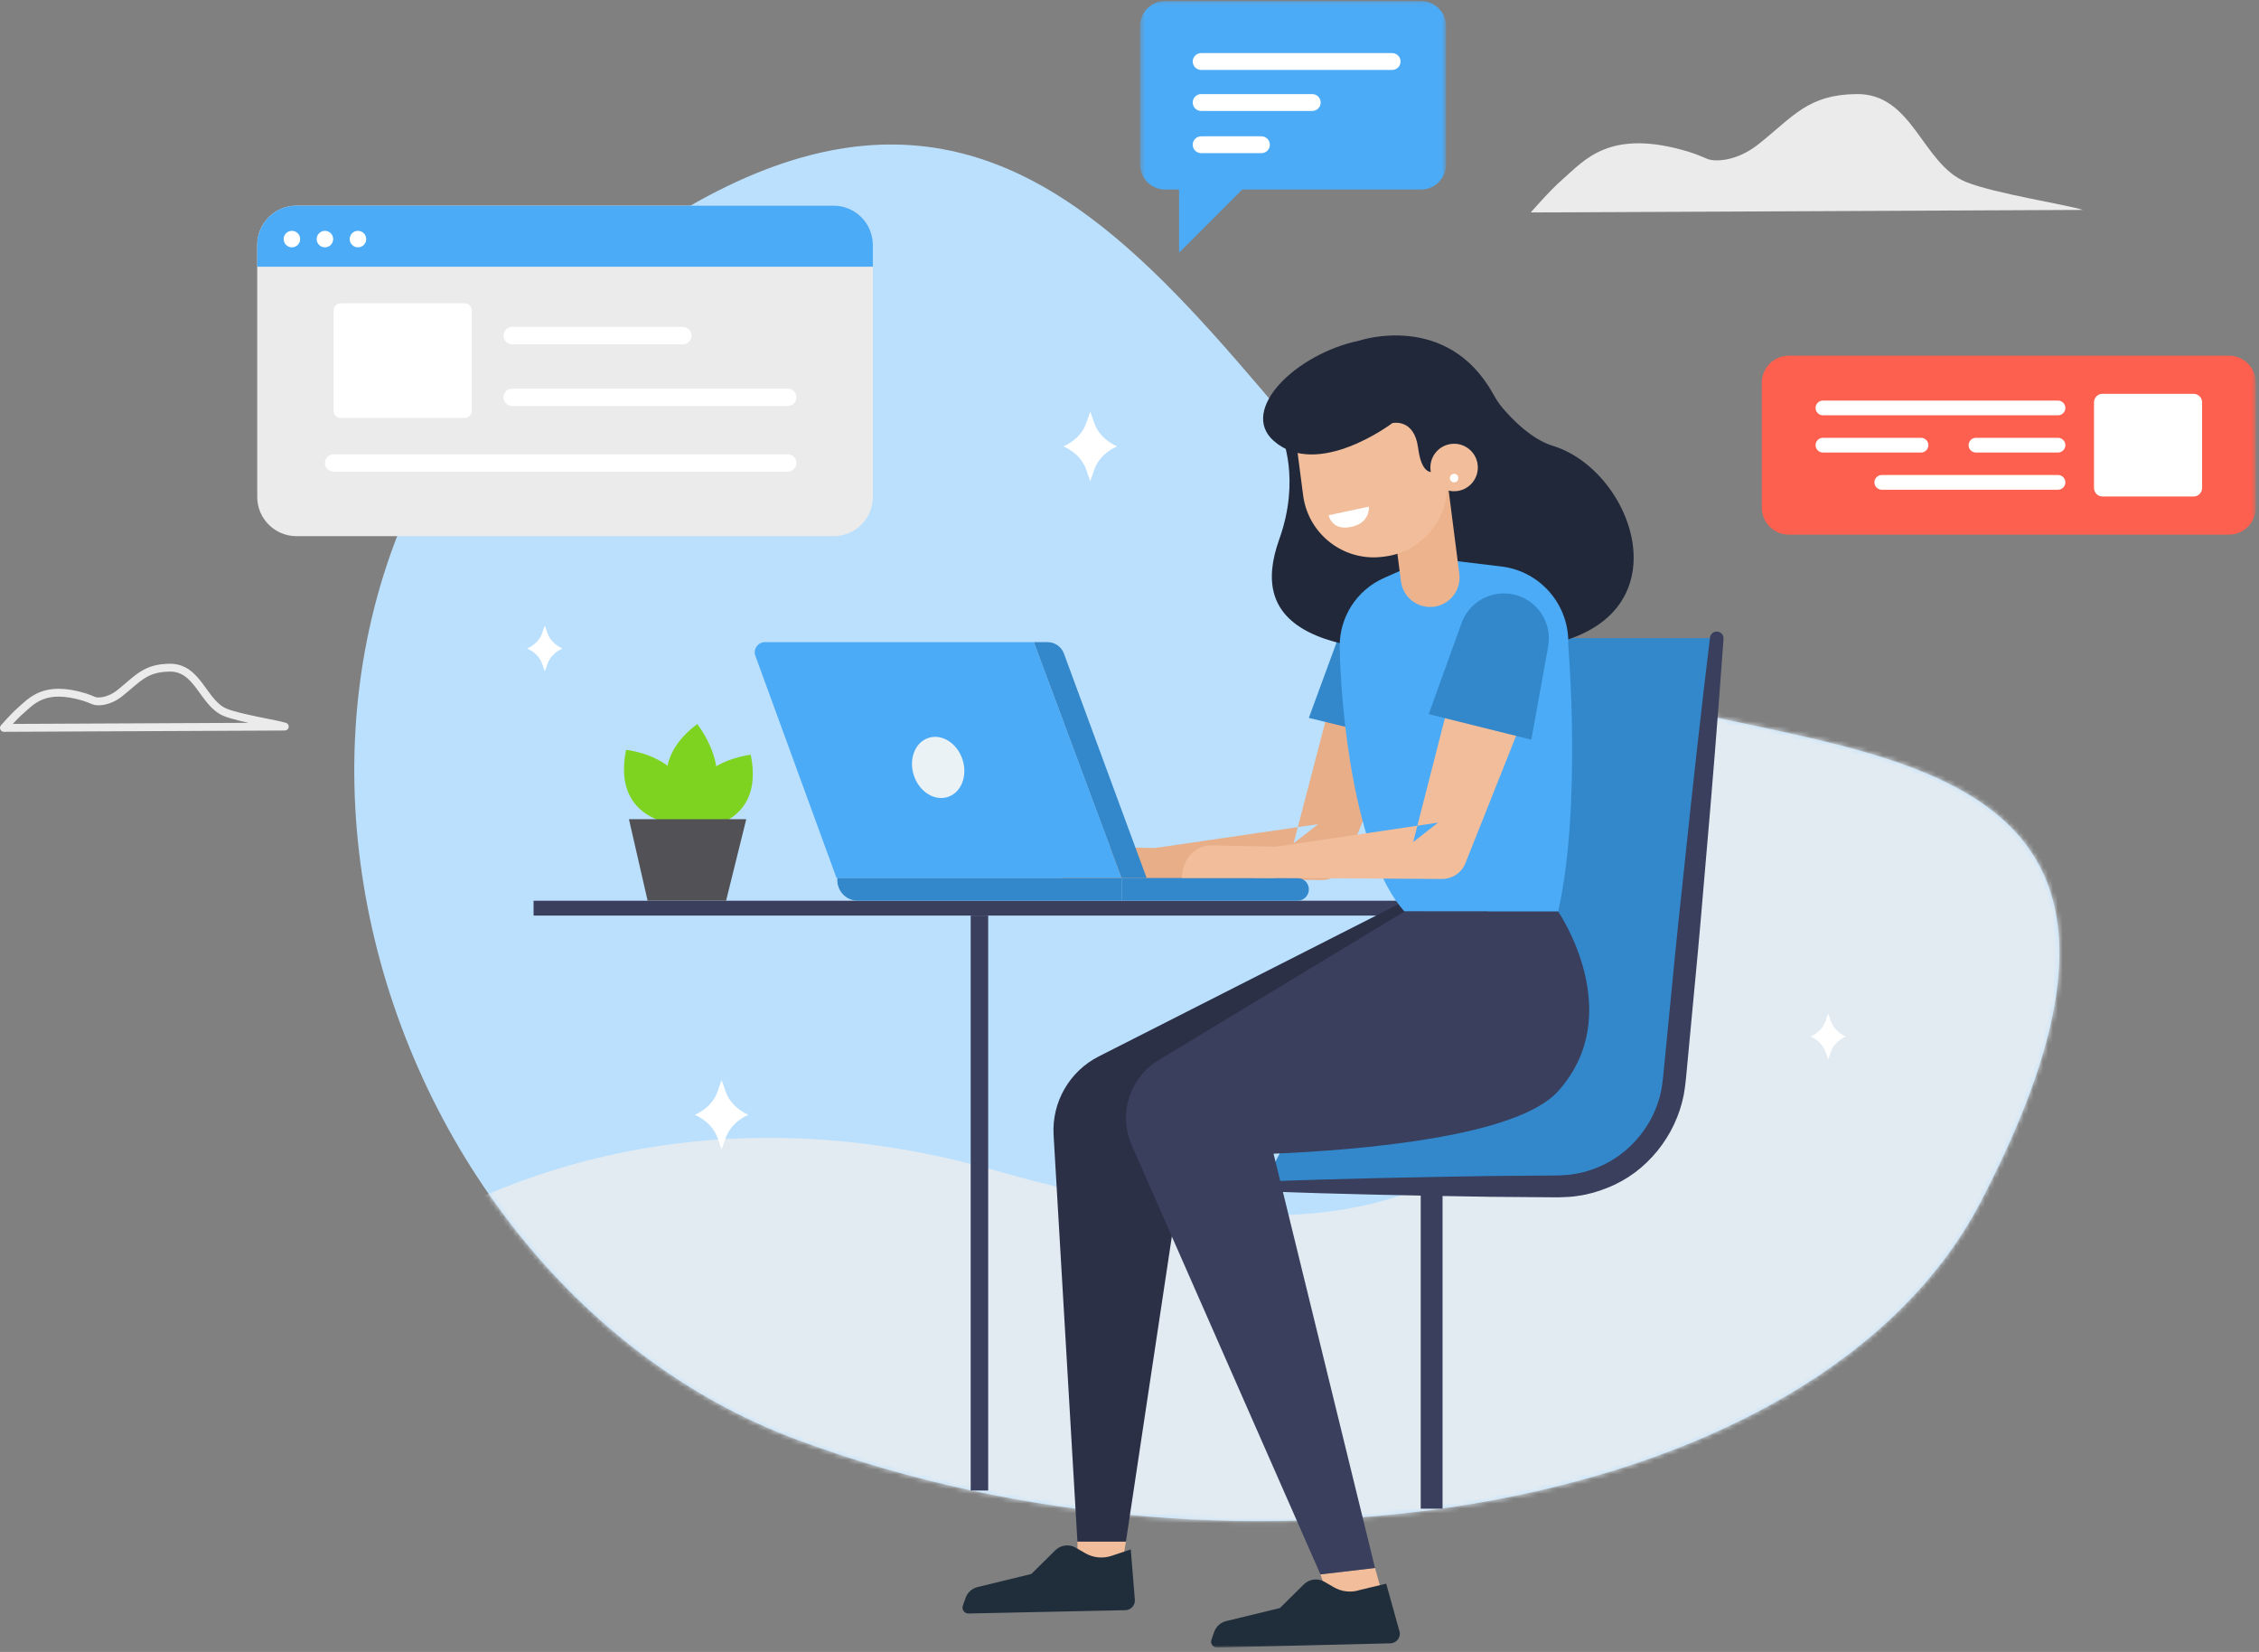 <?xml version="1.0" encoding="UTF-8"?>
<svg width="465px" height="340px" viewBox="0 0 465 340" version="1.1" xmlns="http://www.w3.org/2000/svg" xmlns:xlink="http://www.w3.org/1999/xlink">
    <rect x="0" y="0" width="465" height="340" fill="#808080" stroke="none"/>
    <!-- Generator: sketchtool 52.5 (67469) - http://www.bohemiancoding.com/sketch -->
    <title>C314CB7A-CE70-4A59-B808-7E13B26659B0</title>
    <desc>Created with sketchtool.</desc>
    <defs>
        <path d="M56.177,22.345 C-39.783,91.342 0.009,233.096 91.967,267.378 C183.924,301.662 302.236,282.294 335.53,218.61 C392.42,109.783 285.337,131.601 243.638,106.389 C195.286,77.156 166.791,0.795 111.348,0.795 C95.518,0.795 77.491,7.02 56.177,22.345" id="path-1"></path>
        <polygon id="path-3" points="0.369 0.108 63.366 0.108 63.366 51.929 0.369 51.929"></polygon>
        <polygon id="path-5" points="0 338.997 464.358 338.997 464.358 0.108 0 0.108"></polygon>
    </defs>
    <g id="Page-1" stroke="none" stroke-width="1" fill="none" fill-rule="evenodd">
        <g id="Desktop-1" transform="translate(-90, -229)">
            <g id="workspace-1" transform="translate(73, 144)">
                <g id="Group-90" transform="translate(17, 85)">
                    <path d="M315.732,135.336 C253.573,97.756 224.231,-17.707 128.27,51.29 C32.311,120.287 72.102,262.043 164.061,296.323 C256.017,330.607 374.329,311.241 407.622,247.553 C464.514,138.728 357.43,160.546 315.732,135.336" id="Fill-1" fill="#BBE0FD"></path>
                    <g id="Group-5" transform="translate(72.093, 28.946)">
                        <mask id="mask-2" fill="white">
                            <use xlink:href="#path-1"></use>
                        </mask>
                        <g id="Clip-4"></g>
                        <path d="M-8.515,239.973 C-8.515,239.973 44.495,186.796 133.03,212.028 C221.566,237.261 273.693,215.628 262.699,81.912 C262.699,81.912 387.138,99.284 371.184,187.746 C351.822,295.103 101.901,336.072 -8.515,239.973" id="Fill-3" fill="#E2EBF2" mask="url(#mask-2)"></path>
                    </g>
                    <g id="Group-89" transform="translate(0, 0.095)">
                        <path d="M179.672,50.313 L179.672,102.172 C179.672,106.644 176.044,110.258 171.574,110.258 L61.045,110.258 C56.573,110.258 52.947,106.644 52.947,102.172 L52.947,50.313 C52.947,45.841 56.573,42.226 61.045,42.226 L171.574,42.226 C176.044,42.226 179.672,45.841 179.672,50.313" id="Fill-6" fill="#EBEBEB"></path>
                        <path d="M179.672,50.313 L179.672,54.801 L52.947,54.801 L52.947,50.313 C52.947,45.841 56.573,42.226 61.045,42.226 L171.574,42.226 C176.044,42.226 179.672,45.841 179.672,50.313" id="Fill-8" fill="#4CABF6"></path>
                        <path d="M61.787,49.112 C61.787,50.052 61.026,50.811 60.089,50.811 C59.152,50.811 58.391,50.052 58.391,49.112 C58.391,48.173 59.152,47.414 60.089,47.414 C61.026,47.414 61.787,48.173 61.787,49.112" id="Fill-10" fill="#FFFFFF"></path>
                        <path d="M68.582,49.112 C68.582,50.052 67.823,50.811 66.884,50.811 C65.947,50.811 65.186,50.052 65.186,49.112 C65.186,48.173 65.947,47.414 66.884,47.414 C67.823,47.414 68.582,48.173 68.582,49.112" id="Fill-12" fill="#FFFFFF"></path>
                        <path d="M75.379,49.112 C75.379,50.052 74.619,50.811 73.68,50.811 C72.742,50.811 71.982,50.052 71.982,49.112 C71.982,48.173 72.742,47.414 73.68,47.414 C74.619,47.414 75.379,48.173 75.379,49.112" id="Fill-14" fill="#FFFFFF"></path>
                        <path d="M95.616,85.929 L70.17,85.929 C69.34,85.929 68.667,85.255 68.667,84.426 L68.667,63.822 C68.667,62.991 69.34,62.319 70.17,62.319 L95.616,62.319 C96.447,62.319 97.119,62.991 97.119,63.822 L97.119,84.426 C97.119,85.255 96.447,85.929 95.616,85.929" id="Fill-16" fill="#FFFFFF"></path>
                        <path d="M162.149,96.976 L68.673,96.976 C67.685,96.976 66.885,96.175 66.885,95.187 C66.885,94.197 67.685,93.396 68.673,93.396 L162.149,93.396 C163.136,93.396 163.936,94.197 163.936,95.187 C163.936,96.175 163.136,96.976 162.149,96.976" id="Fill-18" fill="#FFFFFF"></path>
                        <path d="M162.149,83.465 L105.438,83.465 C104.451,83.465 103.65,82.664 103.65,81.674 C103.65,80.686 104.451,79.886 105.438,79.886 L162.149,79.886 C163.136,79.886 163.936,80.686 163.936,81.674 C163.936,82.664 163.136,83.465 162.149,83.465" id="Fill-20" fill="#FFFFFF"></path>
                        <path d="M140.563,70.77 L105.439,70.77 C104.452,70.77 103.651,69.969 103.651,68.981 C103.651,67.991 104.452,67.19 105.439,67.19 L140.563,67.19 C141.551,67.19 142.351,67.991 142.351,68.981 C142.351,69.969 141.551,70.77 140.563,70.77" id="Fill-22" fill="#FFFFFF"></path>
                        <path d="M0.81,149.715 C0.81,149.715 2.875,147.34 4.14,146.251 C6.418,144.289 9.034,140.823 17.393,143.377 C18.042,143.577 18.671,143.84 19.296,144.105 C20.033,144.417 22.317,144.424 24.654,142.569 C28.369,139.617 29.822,137.39 34.911,137.32 C40.834,137.241 41.764,144.626 46.367,146.518 C49.296,147.721 57.022,148.916 58.621,149.45 L0.81,149.715 Z" id="Stroke-24" stroke="#EBEBEB" stroke-width="1.618" stroke-linecap="round" stroke-linejoin="round"></path>
                        <path d="M315.091,43.633 C315.091,43.633 319.15,38.961 321.639,36.821 C326.119,32.966 331.258,26.151 347.693,31.173 C348.969,31.565 350.206,32.082 351.437,32.603 C352.886,33.218 357.374,33.233 361.97,29.583 C369.273,23.78 372.129,19.402 382.136,19.265 C393.779,19.108 395.61,33.629 404.658,37.346 C410.418,39.71 425.61,42.061 428.751,43.108 L315.091,43.633 Z" id="Fill-26" fill="#EBEBEB"></path>
                        <path d="M225.262,87.022 L224.422,84.617 L223.582,87.022 C222.875,89.051 221.192,90.764 218.916,91.775 C221.192,92.787 222.875,94.498 223.582,96.528 L224.422,98.934 L225.262,96.528 C225.97,94.498 227.652,92.787 229.928,91.775 C227.652,90.764 225.97,89.051 225.262,87.022" id="Fill-28" fill="#FFFFFF"></path>
                        <path d="M149.379,224.597 L148.539,222.19 L147.7,224.597 C146.991,226.625 145.31,228.337 143.033,229.35 C145.31,230.36 146.991,232.073 147.7,234.101 L148.539,236.509 L149.379,234.101 C150.088,232.073 151.767,230.36 154.045,229.35 C151.767,228.337 150.088,226.625 149.379,224.597" id="Fill-30" fill="#FFFFFF"></path>
                        <path d="M376.877,210.101 L376.322,208.514 L375.769,210.101 C375.302,211.439 374.193,212.57 372.69,213.237 C374.193,213.904 375.302,215.035 375.769,216.374 L376.322,217.961 L376.877,216.374 C377.344,215.035 378.452,213.904 379.955,213.237 C378.452,212.57 377.344,211.439 376.877,210.101" id="Fill-32" fill="#FFFFFF"></path>
                        <path d="M112.703,130.239 L112.148,128.652 L111.594,130.239 C111.127,131.577 110.017,132.708 108.516,133.375 C110.017,134.042 111.127,135.173 111.594,136.511 L112.148,138.099 L112.703,136.511 C113.169,135.173 114.28,134.042 115.781,133.375 C114.28,132.708 113.169,131.577 112.703,130.239" id="Fill-34" fill="#FFFFFF"></path>
                        <g id="Group-38" transform="translate(234.302, 0)">
                            <mask id="mask-4" fill="white">
                                <use xlink:href="#path-3"></use>
                            </mask>
                            <g id="Clip-37"></g>
                            <path d="M58.17,0.108 L5.565,0.108 C2.696,0.108 0.369,2.427 0.369,5.296 L0.369,33.73 C0.369,36.6 2.696,38.919 5.565,38.919 L8.397,38.919 L8.397,51.929 L21.401,38.919 L58.17,38.919 C61.039,38.919 63.366,36.6 63.366,33.73 L63.366,5.296 C63.366,2.427 61.039,0.108 58.17,0.108" id="Fill-36" fill="#4CABF6" mask="url(#mask-4)"></path>
                        </g>
                        <path d="M247.25,27.96 L259.661,27.96 C260.618,27.96 261.395,28.737 261.395,29.695 C261.395,30.652 260.618,31.428 259.661,31.428 L247.25,31.428 C246.293,31.428 245.517,30.652 245.517,29.695 C245.517,28.737 246.293,27.96 247.25,27.96" id="Fill-39" fill="#FFFFFF"></path>
                        <path d="M247.25,19.274 L270.118,19.274 C271.077,19.274 271.852,20.052 271.852,21.009 C271.852,21.967 271.077,22.742 270.118,22.742 L247.25,22.742 C246.293,22.742 245.517,21.967 245.517,21.009 C245.517,20.052 246.293,19.274 247.25,19.274" id="Fill-41" fill="#FFFFFF"></path>
                        <path d="M247.25,10.833 L286.565,10.833 C287.523,10.833 288.298,11.61 288.298,12.565 C288.298,13.525 287.523,14.3 286.565,14.3 L247.25,14.3 C246.293,14.3 245.517,13.525 245.517,12.565 C245.517,11.61 246.293,10.833 247.25,10.833" id="Fill-43" fill="#FFFFFF"></path>
                        <path d="M259.861,244.087 L320.776,244.087 C333,244.087 343.264,234.883 344.598,222.724 L353.382,131.247 L292.5,131.247 L291.258,184.288 L259.861,244.087 Z" id="Fill-45" fill="#3388CB"></path>
                        <path d="M259.861,243.101 C275.511,242.473 291.159,242.197 306.808,241.945 L318.545,241.853 C319.493,241.831 320.567,241.869 321.413,241.797 C322.301,241.77 323.183,241.698 324.053,241.535 C325.805,241.276 327.51,240.76 329.13,240.064 C335.667,237.325 340.597,231.21 341.963,224.284 C342.275,222.649 342.431,220.601 342.624,218.669 L343.197,212.827 L344.342,201.143 C345.077,193.351 345.932,185.572 346.755,177.788 C348.384,162.221 350.104,146.66 351.991,131.114 C352.085,130.348 352.78,129.802 353.546,129.894 C354.289,129.984 354.824,130.644 354.774,131.381 C353.665,147.006 352.393,162.614 351.029,178.215 C350.356,186.016 349.715,193.82 348.952,201.611 L347.851,213.305 L347.303,219.151 C347.105,221.113 346.998,222.974 346.598,225.191 C344.982,233.645 338.976,241.2 330.929,244.354 C328.945,245.169 326.865,245.76 324.74,246.043 C323.68,246.218 322.613,246.292 321.544,246.308 C320.436,246.368 319.551,246.312 318.545,246.319 L306.808,246.227 C291.159,245.977 275.511,245.699 259.861,245.073 C259.317,245.05 258.895,244.592 258.917,244.045 C258.937,243.53 259.355,243.122 259.861,243.101" id="Fill-47" fill="#393F5C"></path>
                        <path d="M294.693,245.814 L294.693,310.418" id="Stroke-49" stroke="#393F5C" stroke-width="4.493"></path>
                        <mask id="mask-6" fill="white">
                            <use xlink:href="#path-5"></use>
                        </mask>
                        <g id="Clip-52"></g>
                        <polygon id="Fill-51" fill="#393F5C" mask="url(#mask-6)" points="109.834 188.345 306.193 188.345 306.193 185.291 109.834 185.291"></polygon>
                        <polygon id="Fill-53" fill="#F1BD9A" mask="url(#mask-6)" points="283.036 322.614 285.122 330.089 274.975 333.165 271.803 323.936"></polygon>
                        <polygon id="Fill-54" fill="#F1BD9A" mask="url(#mask-6)" points="221.78 317.189 221.78 323.19 230.763 323.19 231.765 317.189"></polygon>
                        <path d="M290.777,143.581 L277.209,177.087 L276.908,177.832 C276.101,179.826 274.167,181.031 272.141,181.022 L233.507,180.744 C231.942,180.733 230.686,179.457 230.697,177.893 C230.708,176.476 231.757,175.311 233.117,175.113 L271.348,169.528 L266.28,173.461 L275.414,138.483 C276.546,134.148 280.978,131.552 285.311,132.682 C289.644,133.815 292.241,138.249 291.109,142.585 C291.022,142.912 290.9,143.274 290.777,143.581" id="Fill-55" fill="#E7AE88" mask="url(#mask-6)"></path>
                        <path d="M237.704,174.444 L224.511,174.172 C221.248,174.172 218.603,177.117 218.603,180.752 L237.871,180.752 L237.704,174.444 Z" id="Fill-56" fill="#E7AE88" mask="url(#mask-6)"></path>
                        <path d="M269.415,147.659 L290.542,152.82 L294.008,133.984 C294.938,128.92 291.416,124.108 286.234,123.36 C281.875,122.73 277.666,125.204 276.17,129.276 L269.415,147.659 Z" id="Fill-57" fill="#3388CB" mask="url(#mask-6)"></path>
                        <path d="M291.258,184.288 L226.17,217.334 C220.129,220.4 216.479,226.76 216.876,233.525 L221.78,317.189 L231.765,317.189 L245.239,227.672 L295.913,192.074 L291.258,184.288 Z" id="Fill-58" fill="#2B3047" mask="url(#mask-6)"></path>
                        <path d="M279.771,70.019 C279.771,70.019 297.86,63.866 307.363,81.004 C307.913,81.999 308.518,82.956 309.254,83.827 C311.186,86.107 315.207,90.306 319.644,91.668 C337.248,97.072 348.386,130.373 313.349,133.335 C269.502,137.045 257.051,128.393 263.323,110.906 C267.797,98.433 263.803,89.581 263.803,89.581 L279.771,70.019 Z" id="Fill-59" fill="#21283A" mask="url(#mask-6)"></path>
                        <path d="M294.211,114.711 L284.853,118.879 C279.279,121.358 275.703,126.906 275.775,133.008 C275.921,145.302 278.707,175.826 289.089,187.509 L320.734,187.509 C325.633,165.88 322.809,132.644 322.809,132.644 C323.126,124.496 317.137,117.469 309.042,116.495 L294.211,114.711 Z" id="Fill-60" fill="#4CABF6" mask="url(#mask-6)"></path>
                        <path d="M295.082,124.792 C291.786,125.174 288.794,122.834 288.372,119.539 L285.799,99.419 L297.834,98.018 L300.392,118.001 C300.821,121.35 298.431,124.402 295.082,124.792" id="Fill-61" fill="#ECB38C" mask="url(#mask-6)"></path>
                        <path d="M285.143,114.435 L284.662,114.498 C276.64,115.544 269.29,109.886 268.243,101.86 L265.957,84.327 L295.49,80.476 L297.776,98.008 C298.821,106.034 293.165,113.387 285.143,114.435" id="Fill-62" fill="#F1BD9A" mask="url(#mask-6)"></path>
                        <path d="M298.733,91.274 L296.215,96.499 C296.215,96.499 292.859,99.408 291.909,92.1 C291.104,85.909 286.61,86.984 286.61,86.984 C286.61,86.984 271.222,98.631 262.183,90.639 C255.05,84.332 266.579,72.788 279.77,70.018 L297.076,77.582 L298.733,91.274 Z" id="Fill-63" fill="#21283A" mask="url(#mask-6)"></path>
                        <path d="M294.47,96.711 C294.794,99.391 297.227,101.299 299.906,100.976 C302.584,100.651 304.493,98.217 304.168,95.538 C303.844,92.858 301.411,90.95 298.732,91.273 C296.054,91.598 294.145,94.032 294.47,96.711" id="Fill-64" fill="#F1BD9A" mask="url(#mask-6)"></path>
                        <path d="M298.446,98.41 C298.504,98.893 298.942,99.236 299.425,99.178 C299.908,99.12 300.25,98.68 300.192,98.197 C300.135,97.716 299.695,97.371 299.214,97.431 C298.731,97.488 298.388,97.927 298.446,98.41" id="Fill-65" fill="#FFFFFF" mask="url(#mask-6)"></path>
                        <path d="M273.488,105.947 L281.777,104.181 C281.777,104.181 282.175,107.784 277.637,108.435 C274.054,108.949 273.488,105.947 273.488,105.947" id="Fill-66" fill="#FFFFFF" mask="url(#mask-6)"></path>
                        <path d="M320.734,187.509 L289.089,187.509 L238.467,218.11 C232.499,221.718 230.133,229.196 232.943,235.583 L271.803,323.937 L283.036,322.615 L262.151,237.355 C279.681,236.613 312.227,233.966 320.734,224.481 C335.125,208.433 320.734,187.509 320.734,187.509" id="Fill-67" fill="#393F5C" mask="url(#mask-6)"></path>
                        <path d="M212.816,132.067 L230.872,180.612 L172.192,180.612 L155.488,134.884 C154.988,133.517 156.003,132.067 157.458,132.067 L212.816,132.067 Z" id="Fill-68" fill="#4CABF6" mask="url(#mask-6)"></path>
                        <path d="M212.816,132.067 L215.626,132.067 C217.134,132.067 218.483,133.008 219.005,134.424 L236.028,180.612 L230.872,180.612 L212.816,132.067 Z" id="Fill-69" fill="#3388CB" mask="url(#mask-6)"></path>
                        <path d="M176.59,185.29 L230.871,185.29 L230.871,180.612 L172.353,180.612 L172.353,181.05 C172.353,183.391 174.251,185.29 176.59,185.29" id="Fill-70" fill="#3388CB" mask="url(#mask-6)"></path>
                        <path d="M230.871,185.29 L267.083,185.29 C268.374,185.29 269.421,184.242 269.421,182.951 C269.421,181.658 268.374,180.612 267.083,180.612 L230.871,180.612 L230.871,185.29 Z" id="Fill-71" fill="#3388CB" mask="url(#mask-6)"></path>
                        <path d="M198.116,156.198 C199.226,159.55 197.887,163.012 195.126,163.926 C192.363,164.842 189.223,162.864 188.113,159.51 C187.003,156.158 188.342,152.696 191.105,151.782 C193.868,150.866 197.008,152.844 198.116,156.198" id="Fill-72" fill="#EAF2F5" mask="url(#mask-6)"></path>
                        <path d="M315.538,142.665 L301.945,176.814 L301.646,177.567 C300.84,179.592 298.883,180.822 296.828,180.813 L258.186,180.561 C256.609,180.55 255.341,179.262 255.35,177.684 C255.359,176.255 256.416,175.081 257.788,174.877 L296.012,169.217 L290.895,173.214 L300.004,137.603 C301.125,133.222 305.584,130.58 309.964,131.7 C314.343,132.823 316.985,137.284 315.864,141.664 C315.78,141.994 315.659,142.357 315.538,142.665" id="Fill-73" fill="#F1BD9A" mask="url(#mask-6)"></path>
                        <path d="M262.378,174.168 L249.185,173.89 C245.923,173.89 243.279,176.892 243.279,180.592 L262.548,180.592 L262.378,174.168 Z" id="Fill-74" fill="#F1BD9A" mask="url(#mask-6)"></path>
                        <path d="M294.091,146.885 L315.216,152.143 L318.682,132.954 C319.614,127.799 316.092,122.896 310.911,122.133 C306.551,121.491 302.342,124.012 300.847,128.159 L294.091,146.885 Z" id="Fill-75" fill="#3388CB" mask="url(#mask-6)"></path>
                        <path d="M268.389,325.994 L263.46,330.862 L252.383,333.558 C251.242,333.838 250.319,334.672 249.93,335.783 L249.367,337.386 C249.088,338.183 249.69,339.014 250.533,338.996 L286.185,338.129 C287.348,338.106 288.247,337.109 288.151,335.951 L285.342,325.848 L279.955,327.137 C278.152,327.736 276.18,327.532 274.54,326.574 L272.624,325.458 C271.253,324.659 269.517,324.879 268.389,325.994" id="Fill-76" fill="#202E3B" mask="url(#mask-6)"></path>
                        <path d="M217.218,318.985 L212.289,323.854 L201.212,326.55 C200.071,326.829 199.15,327.664 198.759,328.775 L198.196,330.378 C197.917,331.175 198.519,332.006 199.362,331.988 L231.633,331.308 C232.794,331.283 233.695,330.286 233.599,329.128 L232.761,318.805 L228.784,320.128 C226.981,320.727 225.01,320.523 223.369,319.566 L221.454,318.45 C220.082,317.651 218.346,317.871 217.218,318.985" id="Fill-77" fill="#202E3B" mask="url(#mask-6)"></path>
                        <path d="M368.216,109.941 L458.795,109.941 C461.868,109.941 464.359,107.451 464.359,104.377 L464.359,78.676 C464.359,75.603 461.868,73.111 458.795,73.111 L368.216,73.111 C365.144,73.111 362.654,75.603 362.654,78.676 L362.654,104.377 C362.654,107.451 365.144,109.941 368.216,109.941" id="Fill-78" fill="#FD604E" mask="url(#mask-6)"></path>
                        <path d="M432.791,102.094 L451.532,102.094 C452.503,102.094 453.287,101.308 453.287,100.338 L453.287,82.714 C453.287,81.742 452.503,80.958 451.532,80.958 L432.791,80.958 C431.822,80.958 431.036,81.742 431.036,82.714 L431.036,100.338 C431.036,101.308 431.822,102.094 432.791,102.094" id="Fill-79" fill="#FFFFFF" mask="url(#mask-6)"></path>
                        <path d="M375.238,85.383 L423.629,85.383 C424.464,85.383 425.143,84.705 425.143,83.868 C425.143,83.031 424.464,82.352 423.629,82.352 L375.238,82.352 C374.402,82.352 373.724,83.031 373.724,83.868 C373.724,84.705 374.402,85.383 375.238,85.383" id="Fill-80" fill="#FFFFFF" mask="url(#mask-6)"></path>
                        <path d="M406.737,93.042 L423.628,93.042 C424.464,93.042 425.144,92.364 425.144,91.527 L425.144,91.525 C425.144,90.689 424.464,90.011 423.628,90.011 L406.737,90.011 C405.9,90.011 405.223,90.689 405.223,91.525 L405.223,91.527 C405.223,92.364 405.9,93.042 406.737,93.042" id="Fill-81" fill="#FFFFFF" mask="url(#mask-6)"></path>
                        <path d="M375.238,93.042 L395.43,93.042 C396.266,93.042 396.944,92.364 396.944,91.527 L396.944,91.525 C396.944,90.689 396.266,90.011 395.43,90.011 L375.238,90.011 C374.402,90.011 373.724,90.689 373.724,91.525 L373.724,91.527 C373.724,92.364 374.402,93.042 375.238,93.042" id="Fill-82" fill="#FFFFFF" mask="url(#mask-6)"></path>
                        <path d="M387.353,100.7 L423.629,100.7 C424.465,100.7 425.144,100.022 425.144,99.185 C425.144,98.349 424.465,97.669 423.629,97.669 L387.353,97.669 C386.517,97.669 385.839,98.349 385.839,99.185 C385.839,100.022 386.517,100.7 387.353,100.7" id="Fill-83" fill="#FFFFFF" mask="url(#mask-6)"></path>
                        <path d="M142.716,170.577 C142.716,170.577 157.646,170.63 154.542,155.256 C154.542,155.256 138.88,156.806 142.716,170.577" id="Fill-84" fill="#7ED321" mask="url(#mask-6)"></path>
                        <path d="M140.845,169.753 C140.845,169.753 125.728,169.805 128.87,154.24 C128.87,154.24 144.727,155.811 140.845,169.753" id="Fill-85" fill="#7ED321" mask="url(#mask-6)"></path>
                        <path d="M141.538,169.806 C141.538,169.806 130.531,158.709 143.513,148.927 C143.513,148.927 153.943,161.832 141.538,169.806" id="Fill-86" fill="#7ED321" mask="url(#mask-6)"></path>
                        <polygon id="Fill-87" fill="#525256" mask="url(#mask-6)" points="153.616 168.505 129.463 168.505 133.307 185.281 149.461 185.281"></polygon>
                        <path d="M201.611,188.345 L201.611,306.678" id="Stroke-88" stroke="#393F5C" stroke-width="3.6" mask="url(#mask-6)"></path>
                    </g>
                </g>
            </g>
        </g>
    </g>
</svg>